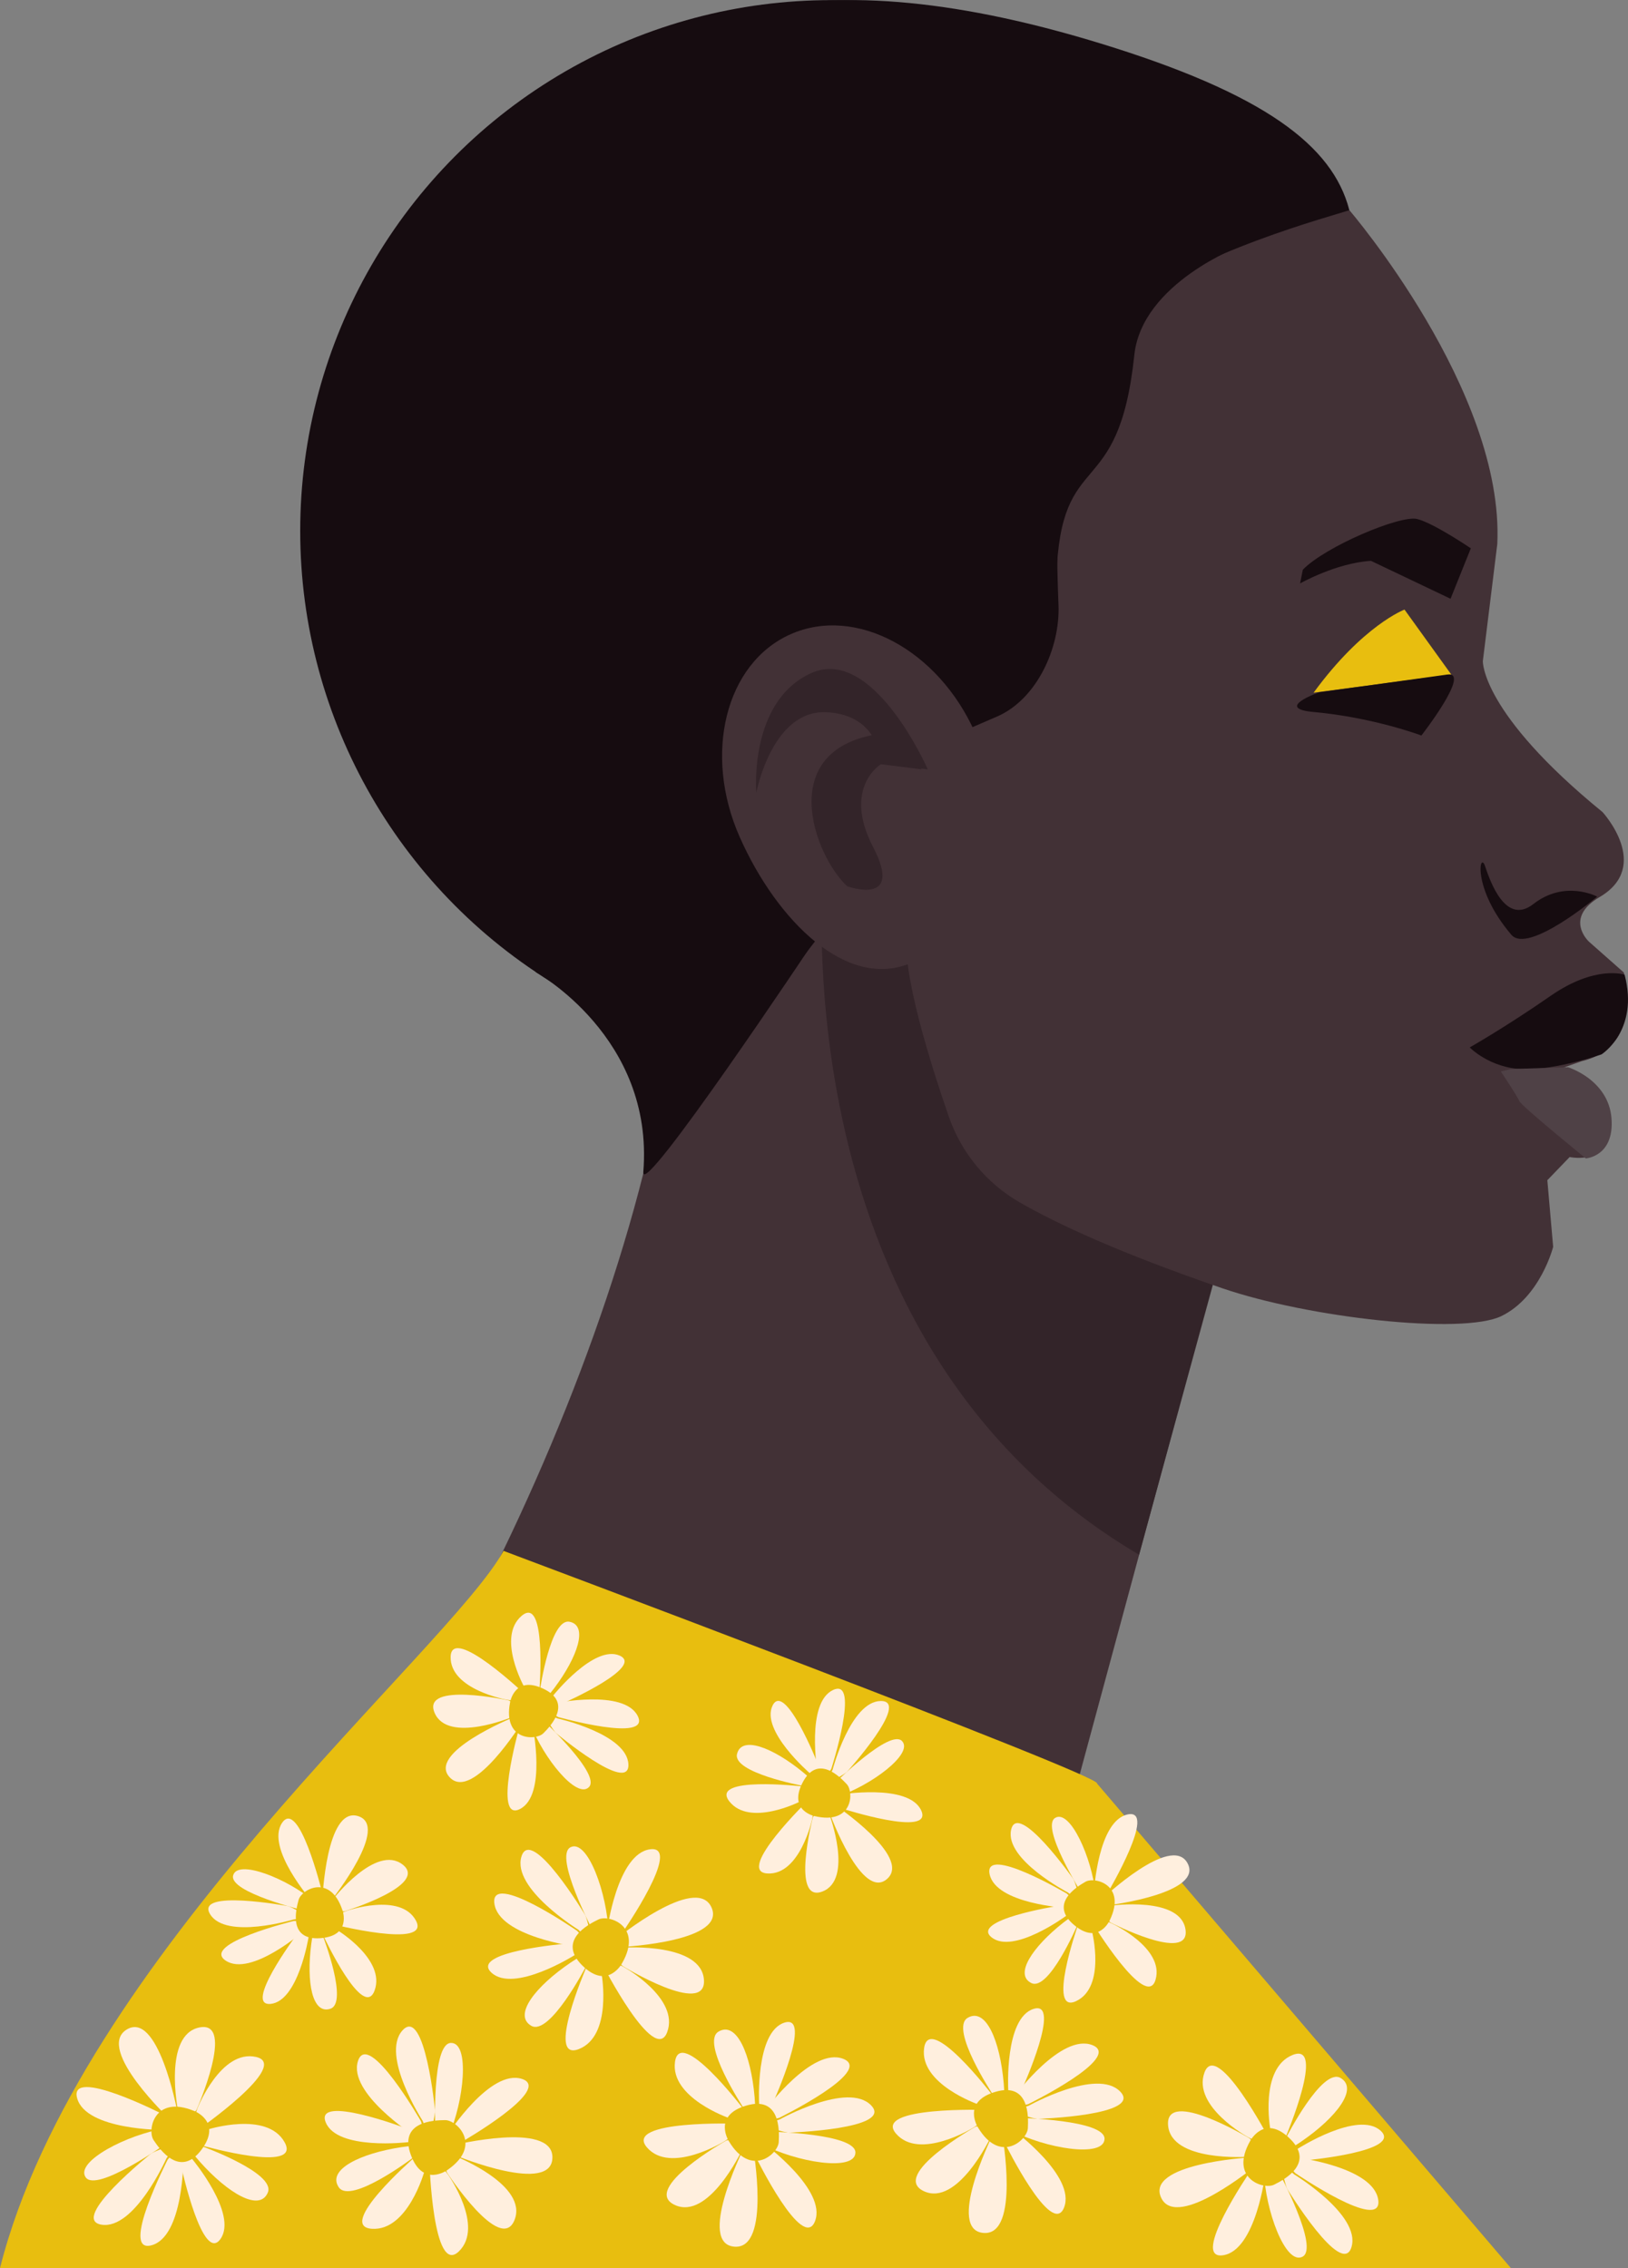 <svg id="_лой_2" xmlns="http://www.w3.org/2000/svg" width="775.2" height="1080.05" viewBox="0 0 775.2 1080.05"><rect x="0" y="0" width="775.2" height="1080.05" fill="#808080" stroke="none"/><g id="Woman_460232518"><g id="Woman_460232518-2"><g><circle cx="395.71" cy="252.82" r="252.76" fill="#160c10"/><path d="M592.25 556.12l-90.94 336.23-306.95-69.45c50.77-85.46 92.78-184.04 113.95-272.14l155.12-199.24 128.83 204.6z" fill="#423136"/><path d="M379.92 508.63 409.61 459.97 437.65 457.5 460.75 529.25 379.92 508.63z" fill="#423136"/><path d="M542.38 740.35l36.3-132.76s-130.3-50.31-126.18-153.4l-59.82-48.96s-27.03 230.94 149.7 335.12z" fill="#332429"/><g><path d="M616.21 215.44c-39.72 110.84-155.18 219.66-263.89 167.87-108.71-51.79-155.78-179.95-105.14-286.24C297.82-9.22 400.95-18.36 530.23 22.63c153.23 48.59 119.1 100.4 85.98 192.81z" fill="#160c10"/><path d="M254.98 462.86s56.6 30.93 51.34 95.25c-1.14 13.91 81.03-109.48 81.03-109.48l-132.37 14.23z" fill="#160c10"/><path d="M642.53 100.09s73.88 86.08 70.43 158.97l-6.88 55.76s-.98 24.58 56.99 71.88c0 0 23.71 25.74-1.4 40.48-17.23 10.12-5.06 21.24-5.06 21.24l16.58 14.66s10.06 35.21-20.14 42.28l-8.61 3.05s20.28 2.5 22.15 24.86c1.87 22.36-19.17 17.7-19.17 17.7l-10.63 11.04 2.77 31.73s-6.05 23.95-24.66 32.98c-18.61 9.02-91.94.82-133.18-13.36-48.72-16.75-78.23-30.5-96.04-40.71-15.88-9.1-27.91-23.64-33.9-40.94-8.92-25.76-22.52-69.15-19.91-87.42l19.22-127.52s48.25-140.71 83.11-168.82c34.86-28.12 100.78-45.2 108.31-47.87z" fill="#423136"/><path d="M690.7 285.13l9.66-24.02s-17.57-11.95-25.55-13.96-43.82 13.12-54.44 24.15l-1.32 6.53s17.15-9.72 33.75-10.76l37.91 18.06z" fill="#160c10"/><path d="M773.58 464.15s-13.82-4.79-35.21 10.06c-21.39 14.86-38.54 24.57-38.54 24.57.0.0 9.58 9.93 25.48 10.35 15.9.42 37.29-7.04 37.29-7.04.0.0 17.99-11.36 10.98-37.95z" fill="#160c10"/><path d="M714.63 510.22s8.04 11.97 8.81 14.12c.76 2.15 31.67 27.29 31.67 27.29.0.0 13.69-.88 12.22-19.18-1.46-18.3-20.66-24.23-20.66-24.23l-23.64.73-3.87.21-4.53 1.07z" fill="#4f4146"/></g><path d="M456.65 349.04l18.11-7.83c18.86-8.15 30.1-32.63 29.26-53.16-1.6-39.1-1.45-101.07 13.62-124.15 61.24-93.81-131.54-28.86-131.54-28.86l70.54 214.01z" fill="#160c10"/><path d="M434.36 458.32c-30.94 13.73-64.51-20-82.1-59.65-17.59-39.65-6.76-82.92 24.18-96.65 30.94-13.73 70.29 7.29 87.88 46.94 17.59 39.65.99 95.63-29.95 109.36z" fill="#423136"/><path d="M691.05 321.21l-22.27-30.93s-19.79 7.42-43.3 39.59l65.56-8.66z" fill="#e8be0f"/><path d="M628.29 329.62s49.37-6.75 60.9-8.41c11.53-1.66-12.37 29.04-12.37 29.04.0.0-22.89-8.63-51.24-11.19-19.37-1.75 2.71-9.44 2.71-9.44z" fill="#160c10"/><path d="M590.93 117.04s-47.17 17.66-50.8 52.01c-7.58 71.77-35.05 42.68-37.11 105.77-1.5 45.9-55.67-76.08-55.67-76.08.0.0 83.58-149.12 143.58-81.7z" fill="#160c10"/><path d="M441.78 366.37s-25.98-59.38-55.67-45.77c-29.69 13.61-25.98 56.91-25.98 56.91.0.0 7.42-39.59 33.4-38.35 25.98 1.24 25.98 24.74 25.98 24.74l22.27 2.47z" fill="#332429"/><path d="M419.51 363.89s-18.56 11.13-3.71 39.59c14.84 28.45-12.37 18.56-12.37 18.56-15.68-14.33-35.83-67.25 18.56-72.99l16.91 17.32-19.38-2.47z" fill="#332429"/><path d="M760.53 426.98s-15.33-8.25-30.41 3.53c-13.2 10.31-20.53-10.7-23.01-18.13-2.47-7.42-6.42 10.5 12.55 32.76 8.02 9.42 40.87-18.17 40.87-18.17z" fill="#160c10"/></g><path d="M522.37 849.31l197.06 230.74H0c37.18-147.37 213.78-294.23 239.77-341.53.0.0 286.11 107.29 282.6 110.79z" fill="#e8be0f"/><g><g><path d="M249.56 803.2s-13.1-23.53-1.2-33.72c11.9-10.18 8.56 34.33 8.56 34.33.0.0-2.45 10.43-7.36-.61z" fill="#ffefde"/><path d="M241.38 809.43s-27.18-4.82-26.8-20.49c.38-15.66 36.29 18.71 36.29 18.71.0.0-.09 3.21-9.49 1.77z" fill="#ffefde"/><path d="M263.52 807.27s19.36-24.21 31.51-18.89c12.14 5.33-26.31 22.41-26.31 22.41.0.0-13.26 3.02-5.19-3.53z" fill="#ffefde"/><path d="M248.66 820.01s-23.25 37.63-34.32 26.55c-11.75-11.75 30.04-28.75 30.04-28.75.0.0 12.83-6.61 4.28 2.2z" fill="#ffefde"/><path d="M244.12 817.53s-30.92 13.01-37.2-1.94c-6.28-14.95 35.31-5.86 35.31-5.86.0.0 12.51 6.37 1.89 7.8z" fill="#ffefde"/><path d="M263.98 811.09s33.17-6.9 39.68 6.05c6.51 12.94-37.76.54-37.76.54.0.0-13.27-6.69-1.92-6.59z" fill="#ffefde"/><path d="M265.54 818.33s33.07 7.36 33.68 21.84c.61 14.48-34.64-15.04-34.64-15.04.0.0-9.34-11.56.96-6.79z" fill="#ffefde"/><path d="M253.58 821.78s6.92 33.16-6.02 39.68c-12.94 6.52-.57-37.76-.57-37.76.0.0 6.68-13.27 6.59-1.92z" fill="#ffefde"/><path d="M257.23 804.12s4.94-33.63 13.96-31.85c9.03 1.77 3.8 16.84-7.22 31.55-11.02 14.71-6.75.31-6.75.31z" fill="#ffefde"/><path d="M259 819.57s27.23 25.42 21.45 31.42c-5.78 6.01-21.9-14.12-27.7-29.73-5.81-15.61 6.26-1.69 6.26-1.69z" fill="#ffefde"/></g><path d="M242.86 810.75s2.02-13.14 15.89-6.57c13.88 6.57 3.65 17.53.0 21.18-3.65 3.65-19.37 3.64-15.89-14.61z" fill="#e8be0f"/></g><g><g><path d="M380.85 857.93s-23.87 12.12-33.53-.09c-9.66-12.21 34.42-7.2 34.42-7.2.0.0 10.26 2.83-.89 7.29z" fill="#ffefde"/><path d="M386.73 866.29s-5.82 26.81-21.37 25.84c-15.54-.97 19.96-35.34 19.96-35.34.0.0 3.18.21 1.4 9.49z" fill="#ffefde"/><path d="M385.42 844.22s-23.32-20.15-17.56-32.01c5.75-11.86 21.26 26.99 21.26 26.99.0.0 2.5 13.29-3.7 5.02z" fill="#ffefde"/><path d="M397.51 859.47s36.49 24.52 25.07 35.1c-12.11 11.22-27.42-30.93-27.42-30.93.0.0-6.07-13 2.35-4.17z" fill="#ffefde"/><path d="M394.87 863.88s11.75 31.2-3.34 36.87c-15.09 5.67-4.48-35.29-4.48-35.29.0.0 6.8-12.18 7.82-1.58z" fill="#ffefde"/><path d="M389.24 843.91s-5.59-33.21 7.51-39.18c13.1-5.98-.9 37.53-.9 37.53.0.0-7.15 12.92-6.62 1.65z" fill="#ffefde"/><path d="M396.49 842.63s8.56-32.57 22.97-32.62c14.4-.06-16.26 33.84-16.26 33.84.0.0-11.84 8.84-6.71-1.22z" fill="#ffefde"/><path d="M399.46 854.65s33.2-5.62 39.19 7.48c5.99 13.1-37.53-.87-37.53-.87.0.0-12.93-7.14-1.66-6.61z" fill="#ffefde"/><path d="M382.05 850.35s-33.21-6.18-31.11-15.08c2.11-8.9 16.87-3.14 31.06 8.36 14.19 11.5.05 6.71.05 6.71z" fill="#ffefde"/><path d="M397.47 849.18s26.28-26.08 32.03-20.11c5.75 5.97-14.85 21.21-30.58 26.39-15.73 5.18-1.45-6.28-1.45-6.28z" fill="#ffefde"/></g><path d="M388.1 864.88s-12.97-2.5-5.92-16.04c7.05-13.53 17.55-2.96 21.04.8 3.49 3.77 2.88 19.38-15.12 15.23z" fill="#e8be0f"/></g><g><g><path d="M286.51 940.35s5.13 29.13-10.88 35.41c-16.01 6.28 3.47-38.69 3.47-38.69.0.0 6.3-9.93 7.41 3.28z" fill="#ffefde"/><path d="M297.24 936.82s26.46 14.78 20.44 30.89c-6.03 16.11-30.92-32.47-30.92-32.47.0.0 1.24-3.29 10.48 1.57z" fill="#ffefde"/><path d="M273.49 931.1s-28.8 18.16-39.48 8.26c-10.68-9.9 35.36-13.79 35.36-13.79.0.0 14.84 1.64 4.12 5.53z" fill="#ffefde"/><path d="M293.5 923.23s37.65-30.68 45.16-15.2c7.96 16.41-41.51 19.02-41.51 19.02.0.0-15.69 2.24-3.65-3.82z" fill="#ffefde"/><path d="M297.31 927.44s36.75-2.38 37.89 15.39-38.74-6.62-38.74-6.62c0 0-10.68-11.11.85-8.77z" fill="#ffefde"/><path d="M274.39 926.97s-36.89-4.77-38.99-20.54 39.38 13.02 39.38 13.02c0 0 11.36 11.72-.38 7.52z" fill="#ffefde"/><path d="M275.37 918.9s-31.66-19.53-27.09-34.77c4.57-15.24 30.53 28.07 30.53 28.07.0.0 5.53 15.35-3.44 6.7z" fill="#ffefde"/><path d="M289.03 919.63s4.75-36.9 20.52-39.01c15.77-2.11-12.99 39.38-12.99 39.38.0.0-11.71 11.37-7.52-.38z" fill="#ffefde"/><path d="M278.89 936.64s-17.22 33.11-25.94 28.02c-8.73-5.09 2.11-18.83 18.83-30.13 16.72-11.3 7.11 2.11 7.11 2.11z" fill="#ffefde"/><path d="M282.61 919.97s-19.11-36.16-10.95-40.32c8.16-4.16 17.64 22.52 18.05 40.81.41 18.29-7.1-.49-7.1-.49z" fill="#ffefde"/></g><path d="M296.18 934.92s-6.82 12.9-18.85 1.09c-12.03-11.81 2.52-19.5 7.62-21.97 5.1-2.48 21.41 3.2 11.23 20.88z" fill="#e8be0f"/></g><g><g><path d="M520.02 919.93s6.62 26.17-7.53 32.96c-14.16 6.79.56-35.45.56-35.45.0.0 5.06-9.47 6.97 2.49z" fill="#ffefde"/><path d="M529.55 916s25.08 11.68 20.68 26.75c-4.41 15.07-30.32-27.48-30.32-27.48.0.0.91-3.08 9.65.73z" fill="#ffefde"/><path d="M507.55 912.39s-25 18.46-35.38 10.17c-10.39-8.29 31.26-14.92 31.26-14.92.0.0 13.62.49 4.12 4.76z" fill="#ffefde"/><path d="M525.24 903.88s32.22-30.45 40.09-16.86c8.35 14.41-36.51 20.1-36.51 20.1.0.0-14.13 3.09-3.58-3.24z" fill="#ffefde"/><path d="M528.99 907.46s33.3-4.63 35.52 11.47c2.23 16.1-35.71-3.43-35.71-3.43.0.0-10.47-9.39.18-8.04z" fill="#ffefde"/><path d="M508.09 908.57s-33.9-1.87-36.87-16.09c-2.97-14.22 36.72 9.21 36.72 9.21.0.0 11.12 9.9.16 6.87z" fill="#ffefde"/><path d="M508.45 901.16s-30.13-15.65-26.99-29.83c3.14-14.18 29.67 23.5 29.67 23.5.0.0 6.07 13.6-2.68 6.33z" fill="#ffefde"/><path d="M520.92 900.9s1.85-33.9 16.06-36.88c14.21-2.98-9.19 36.72-9.19 36.72.0.0-9.9 11.13-6.87.16z" fill="#ffefde"/><path d="M512.84 917.07s-13.45 31.3-21.74 27.25.66-17.29 15.12-28.69c14.46-11.41 6.61 1.44 6.61 1.44z" fill="#ffefde"/><path d="M515.1 901.64s-19.82-31.64-12.67-35.97c7.15-4.33 17.57 19.32 19.17 35.94 1.6 16.62-6.5.03-6.5.03z" fill="#ffefde"/></g><path d="M528.46 914.35s-5.34 12.2-17.09 2.26c-11.74-9.94.98-17.92 5.46-20.51 4.48-2.6 19.7 1.47 11.63 18.25z" fill="#e8be0f"/></g><g><g><path d="M465.68 1002.05s-27.95-9.68-25.65-26.73c2.3-17.05 32.12 21.85 32.12 21.85.0.0 5.62 10.33-6.47 4.88z" fill="#ffefde"/><path d="M463.55 1013.14s-25.79 15.94-36.93 2.84c-11.15-13.1 43.41-11.23 43.41-11.23.0.0 2.28 2.69-6.47 8.4z" fill="#ffefde"/><path d="M480.09 995.17s-1.86-33.99 11.98-38.52c13.84-4.52-5.15 37.6-5.15 37.6.0.0-8.65 12.18-6.83.91z" fill="#ffefde"/><path d="M477.24 1016.48s8.5 47.82-8.68 46.85c-18.21-1.02 3.56-45.52 3.56-45.52.0.0 5.67-14.8 5.12-1.33z" fill="#ffefde"/><path d="M471.71 1017.76s-15.79 33.27-31.88 25.63c-16.08-7.65 24.62-30.63 24.62-30.63.0.0 14.9-3.94 7.25 5.01z" fill="#ffefde"/><path d="M483.26 997.96s22.11-29.92 36.91-24.08c14.8 5.83-30.52 28.08-30.52 28.08.0.0-15.76 4.23-6.39-3.99z" fill="#ffefde"/><path d="M489.84 1002.74s32.46-18.17 43.55-6.76c11.09 11.41-39.37 13.03-39.37 13.03.0.0-16.1-2.63-4.18-6.27z" fill="#ffefde"/><path d="M482.56 1014.32s29.93 22.09 24.11 36.9c-5.82 14.81-28.1-30.5-28.1-30.5.0.0-4.24-15.76 3.99-6.39z" fill="#ffefde"/><path d="M472.63 997.19s-20.56-31.14-11.87-36.3 15.43 11 17.17 31.11c1.74 20.11-5.3 5.19-5.3 5.19z" fill="#ffefde"/><path d="M485.39 1008.54s40.89.89 40.55 10.04c-.34 9.15-28.26 4.46-44.44-4.07-16.18-8.53 3.88-5.97 3.88-5.97z" fill="#ffefde"/></g><path d="M465.72 1013.14s-7.96-12.23 8.21-17c16.17-4.77 15.81 11.68 15.5 17.34-.32 5.66-13.2 17.15-23.71-.34z" fill="#e8be0f"/></g><g><g><path d="M347.06 1008.59s-27.95-9.68-25.65-26.73c2.3-17.05 32.12 21.85 32.12 21.85.0.0 5.62 10.33-6.47 4.88z" fill="#ffefde"/><path d="M344.93 1019.68s-25.79 15.94-36.93 2.84c-11.15-13.1 43.41-11.23 43.41-11.23.0.0 2.27 2.69-6.47 8.4z" fill="#ffefde"/><path d="M361.47 1001.71s-1.86-33.99 11.98-38.52c13.84-4.52-5.15 37.6-5.15 37.6.0.0-8.65 12.18-6.83.91z" fill="#ffefde"/><path d="M358.62 1023.02s8.5 47.82-8.68 46.85c-18.21-1.02 3.56-45.52 3.56-45.52.0.0 5.67-14.8 5.12-1.33z" fill="#ffefde"/><path d="M353.09 1024.31s-15.79 33.27-31.88 25.63c-16.08-7.65 24.62-30.63 24.62-30.63.0.0 14.9-3.94 7.25 5.01z" fill="#ffefde"/><path d="M364.65 1004.5s22.11-29.92 36.91-24.08c14.8 5.83-30.52 28.08-30.52 28.08.0.0-15.76 4.23-6.39-3.99z" fill="#ffefde"/><path d="M371.22 1009.29s32.46-18.17 43.55-6.76c11.09 11.41-39.37 13.03-39.37 13.03.0.0-16.1-2.63-4.18-6.27z" fill="#ffefde"/><path d="M363.95 1020.87s29.93 22.09 24.11 36.9c-5.82 14.81-28.1-30.5-28.1-30.5.0.0-4.24-15.76 3.99-6.39z" fill="#ffefde"/><path d="M354.01 1003.74s-20.56-31.14-11.87-36.3c8.69-5.15 15.43 11 17.17 31.11 1.74 20.11-5.3 5.19-5.3 5.19z" fill="#ffefde"/><path d="M366.77 1015.09s40.89.89 40.55 10.04c-.34 9.15-28.26 4.46-44.44-4.07-16.18-8.53 3.88-5.97 3.88-5.97z" fill="#ffefde"/></g><path d="M347.1 1019.68s-7.96-12.23 8.21-17c16.17-4.77 15.81 11.68 15.5 17.34s-13.2 17.15-23.71-.34z" fill="#e8be0f"/></g><g><g><path d="M604.9 1014.05s-5.35-29.09 10.62-35.49c15.97-6.4-3.18 38.72-3.18 38.72.0.0-6.22 9.98-7.44-3.23z" fill="#ffefde"/><path d="M594.2 1017.66s-26.57-14.58-20.67-30.74c5.91-16.16 31.16 32.23 31.16 32.23.0.0-1.22 3.3-10.5-1.49z" fill="#ffefde"/><path d="M617.99 1023.2s28.66-18.37 39.42-8.56c10.76 9.82-35.26 14.05-35.26 14.05.0.0-14.86-1.52-4.16-5.5z" fill="#ffefde"/><path d="M598.04 1031.22s-37.42 30.96-45.04 15.54c-8.08-16.35 41.36-19.33 41.36-19.33.0.0 15.67-2.36 3.68 3.8z" fill="#ffefde"/><path d="M594.2 1027.04s-36.74 2.65-38.01-15.11c-1.27-17.76 38.79 6.33 38.79 6.33.0.0 10.77 11.03-.78 8.78z" fill="#ffefde"/><path d="M617.13 1027.34s36.93 4.5 39.15 20.25c2.22 15.76-39.47-12.73-39.47-12.73.0.0-11.45-11.63.33-7.53z" fill="#ffefde"/><path d="M616.2 1035.42s31.81 19.29 27.35 34.56c-4.46 15.27-30.74-27.84-30.74-27.84.0.0-5.65-15.31 3.39-6.73z" fill="#ffefde"/><path d="M602.54 1034.79s-4.47 36.93-20.22 39.16c-15.75 2.23 12.7-39.48 12.7-39.48.0.0 11.62-11.45 7.53.32z" fill="#ffefde"/><path d="M612.55 1017.71s16.97-33.24 25.73-28.22c8.76 5.02-1.97 18.85-18.61 30.27-16.64 11.42-7.12-2.06-7.12-2.06z" fill="#ffefde"/><path d="M608.96 1034.4s19.38 36.02 11.25 40.23c-8.13 4.22-17.81-22.39-18.35-40.67-.55-18.28 7.1.44 7.1.44z" fill="#ffefde"/></g><path d="M595.27 1019.55s6.72-12.96 18.84-1.24c12.12 11.72-2.37 19.52-7.45 22.03-5.08 2.51-21.43-3.04-11.39-20.79z" fill="#e8be0f"/></g><g><g><path d="M202.07 1034.02s-7.87 28.51-25.03 27.31c-17.16-1.2 19.74-33.46 19.74-33.46.0.0 9.95-6.27 5.29 6.15z" fill="#ffefde"/><path d="M213.28 1035.44s17.56 24.71 5.2 36.68c-12.36 11.97-14-42.59-14-42.59.0.0 2.54-2.44 8.79 5.92z" fill="#ffefde"/><path d="M194.28 1020.09s-33.8 4.04-39.2-9.48c-5.4-13.52 37.86 2.72 37.86 2.72.0.0 12.71 7.85 1.35 6.76z" fill="#ffefde"/><path d="M215.73 1021.56s47.17-11.55 47.31 5.65c.15 18.24-45.65-.63-45.65-.63.0.0-15.13-4.71-1.66-5.02z" fill="#ffefde"/><path d="M217.37 1027s34.22 13.62 27.62 30.17c-6.6 16.54-32.15-22.6-32.15-22.6.0.0-4.88-14.62 4.53-7.56z" fill="#ffefde"/><path d="M196.86 1016.74s-31.27-20.14-26.4-35.29c4.87-15.15 29.98 28.66 29.98 28.66.0.0 5.23 15.46-3.57 6.63z" fill="#ffefde"/><path d="M201.22 1009.87s-20.22-31.23-9.55-43.03c10.67-11.8 15.53 38.45 15.53 38.45.0.0-1.59 16.24-5.99 4.57z" fill="#ffefde"/><path d="M213.24 1016.39s20.12-31.29 35.27-26.43c15.15 4.86-28.64 30-28.64 30 0 0-15.45 5.24-6.63-3.57z" fill="#ffefde"/><path d="M196.78 1027.4s-29.76 22.52-35.46 14.18c-5.7-8.34 9.99-16.11 29.94-19.13 19.95-3.03 5.52 4.96 5.52 4.96z" fill="#ffefde"/><path d="M207.29 1013.94s-1.74-40.86 7.41-41.11 6.27 27.91-1.21 44.61c-7.48 16.69-6.2-3.49-6.2-3.49z" fill="#ffefde"/></g><path d="M213.14 1033.27s-11.7 8.73-17.5-7.1c-5.8-15.83 10.64-16.53 16.31-16.58 5.67-.05 17.96 12.07 1.19 23.68z" fill="#e8be0f"/></g><g><g><path d="M98.98 1014.04s28.19-8.95 36.54 6.09c8.35 15.04-38.81 1.7-38.81 1.7.0.0-10.68-4.92 2.27-7.78z" fill="#ffefde"/><path d="M94.06 1003.88s11.14-28.19 27.91-24.36c16.77 3.84-28.08 34.96-28.08 34.96.0.0-3.43-.79.17-10.6z" fill="#ffefde"/><path d="M91.55 1028.17s21.82 26.13 13.43 38.03c-8.39 11.9-18.36-33.22-18.36-33.22.0.0-.35-14.93 4.93-4.82z" fill="#ffefde"/><path d="M81.09 1009.39s-35.4-33.25-21.06-42.74c15.21-10.07 24.36 38.62 24.36 38.62.0.0 4.3 15.25-3.31 4.13z" fill="#ffefde"/><path d="M84.76 1005.05s-7.24-36.11 10.23-39.6c17.46-3.49-1.42 39.27-1.42 39.27.0.0-9.59 12.06-8.81.32z" fill="#ffefde"/><path d="M87.33 1027.83s.17 37.2-15.19 41.37c-15.35 4.18 7.68-40.75 7.68-40.75.0.0 10.11-12.81 7.51-.62z" fill="#ffefde"/><path d="M79.2 1027.92s-15.15 33.97-30.87 31.46c-15.71-2.51 23.77-33.99 23.77-33.99.0.0 14.48-7.52 7.1 2.52z" fill="#ffefde"/><path d="M78.11 1014.29s-37.2.19-41.39-15.16 40.76 7.65 40.76 7.65c0 0 12.82 10.1.63 7.51z" fill="#ffefde"/><path d="M96.31 1022.09s35.1 12.67 31.22 21.99c-3.89 9.32-18.95.41-32.37-14.67-13.42-15.07 1.15-7.33 1.15-7.33z" fill="#ffefde"/><path d="M79.3 1020.62s-33.31 23.74-38.51 16.2c-5.2-7.53 19.98-20.47 38.05-23.3 18.07-2.83.45 7.1.45 7.1z" fill="#ffefde"/></g><path d="M92.32 1005.17s13.7 5.05 3.59 18.54c-10.11 13.49-19.66.09-22.79-4.63-3.13-4.73.33-21.64 19.2-13.9z" fill="#e8be0f"/></g><g><g><path d="M160.93 919.33s22.76 13.94 17.44 28.52c-5.32 14.58-24.09-25.47-24.09-25.47.0.0-2.96-10.19 6.65-3.05z" fill="#ffefde"/><path d="M164.96 909.97s25.81-9.06 33.11 4.64c7.29 13.71-40.44 1.51-40.44 1.51.0.0-1.49-2.81 7.33-6.15z" fill="#ffefde"/><path d="M146.9 922.61s-4.93 30.32-18.01 31.63 11.81-32.15 11.81-32.15c0 0 9.98-9.06 6.2.52z" fill="#ffefde"/><path d="M153.54 904.37s1.76-43.8 16.71-39.62c15.86 4.43-11.94 39.44-11.94 39.44.0.0-7.86 11.95-4.77.18z" fill="#ffefde"/><path d="M158.66 904.31s20.36-26.28 33.06-16.42c12.7 9.85-27.63 22.24-27.63 22.24.0.0-13.9.59-5.43-5.82z" fill="#ffefde"/><path d="M144.64 919.53s-25.28 22.1-37.2 14.09c-11.92-8.01 32.34-18.84 32.34-18.84.0.0 14.71-.68 4.86 4.75z" fill="#ffefde"/><path d="M139.77 914.04s-32.13 9.74-39.7-2.46c-7.57-12.2 37.23-3.87 37.23-3.87.0.0 13.69 5.43 2.47 6.33z" fill="#ffefde"/><path d="M148.43 905.24s-22.11-25.26-14.12-37.19c8-11.93 18.87 32.33 18.87 32.33.0.0.69 14.71-4.75 4.86z" fill="#ffefde"/><path d="M153.87 922.26s12.1 31.43 3.45 34.29c-8.66 2.86-11.47-12.68-9.12-30.74s5.67-3.55 5.67-3.55z" fill="#ffefde"/><path d="M144.82 909.79s-35.87-8.69-33.81-16.69c2.07-8 25.77 1.53 38.38 12.19 12.61 10.65-4.58 4.51-4.58 4.51z" fill="#ffefde"/></g><path d="M163.04 909.55s4.65 12.32-10.53 13.4c-15.18 1.08-11.68-13.35-10.31-18.28 1.38-4.93 14.96-12.57 20.83 4.88z" fill="#e8be0f"/></g></g></g></svg>
